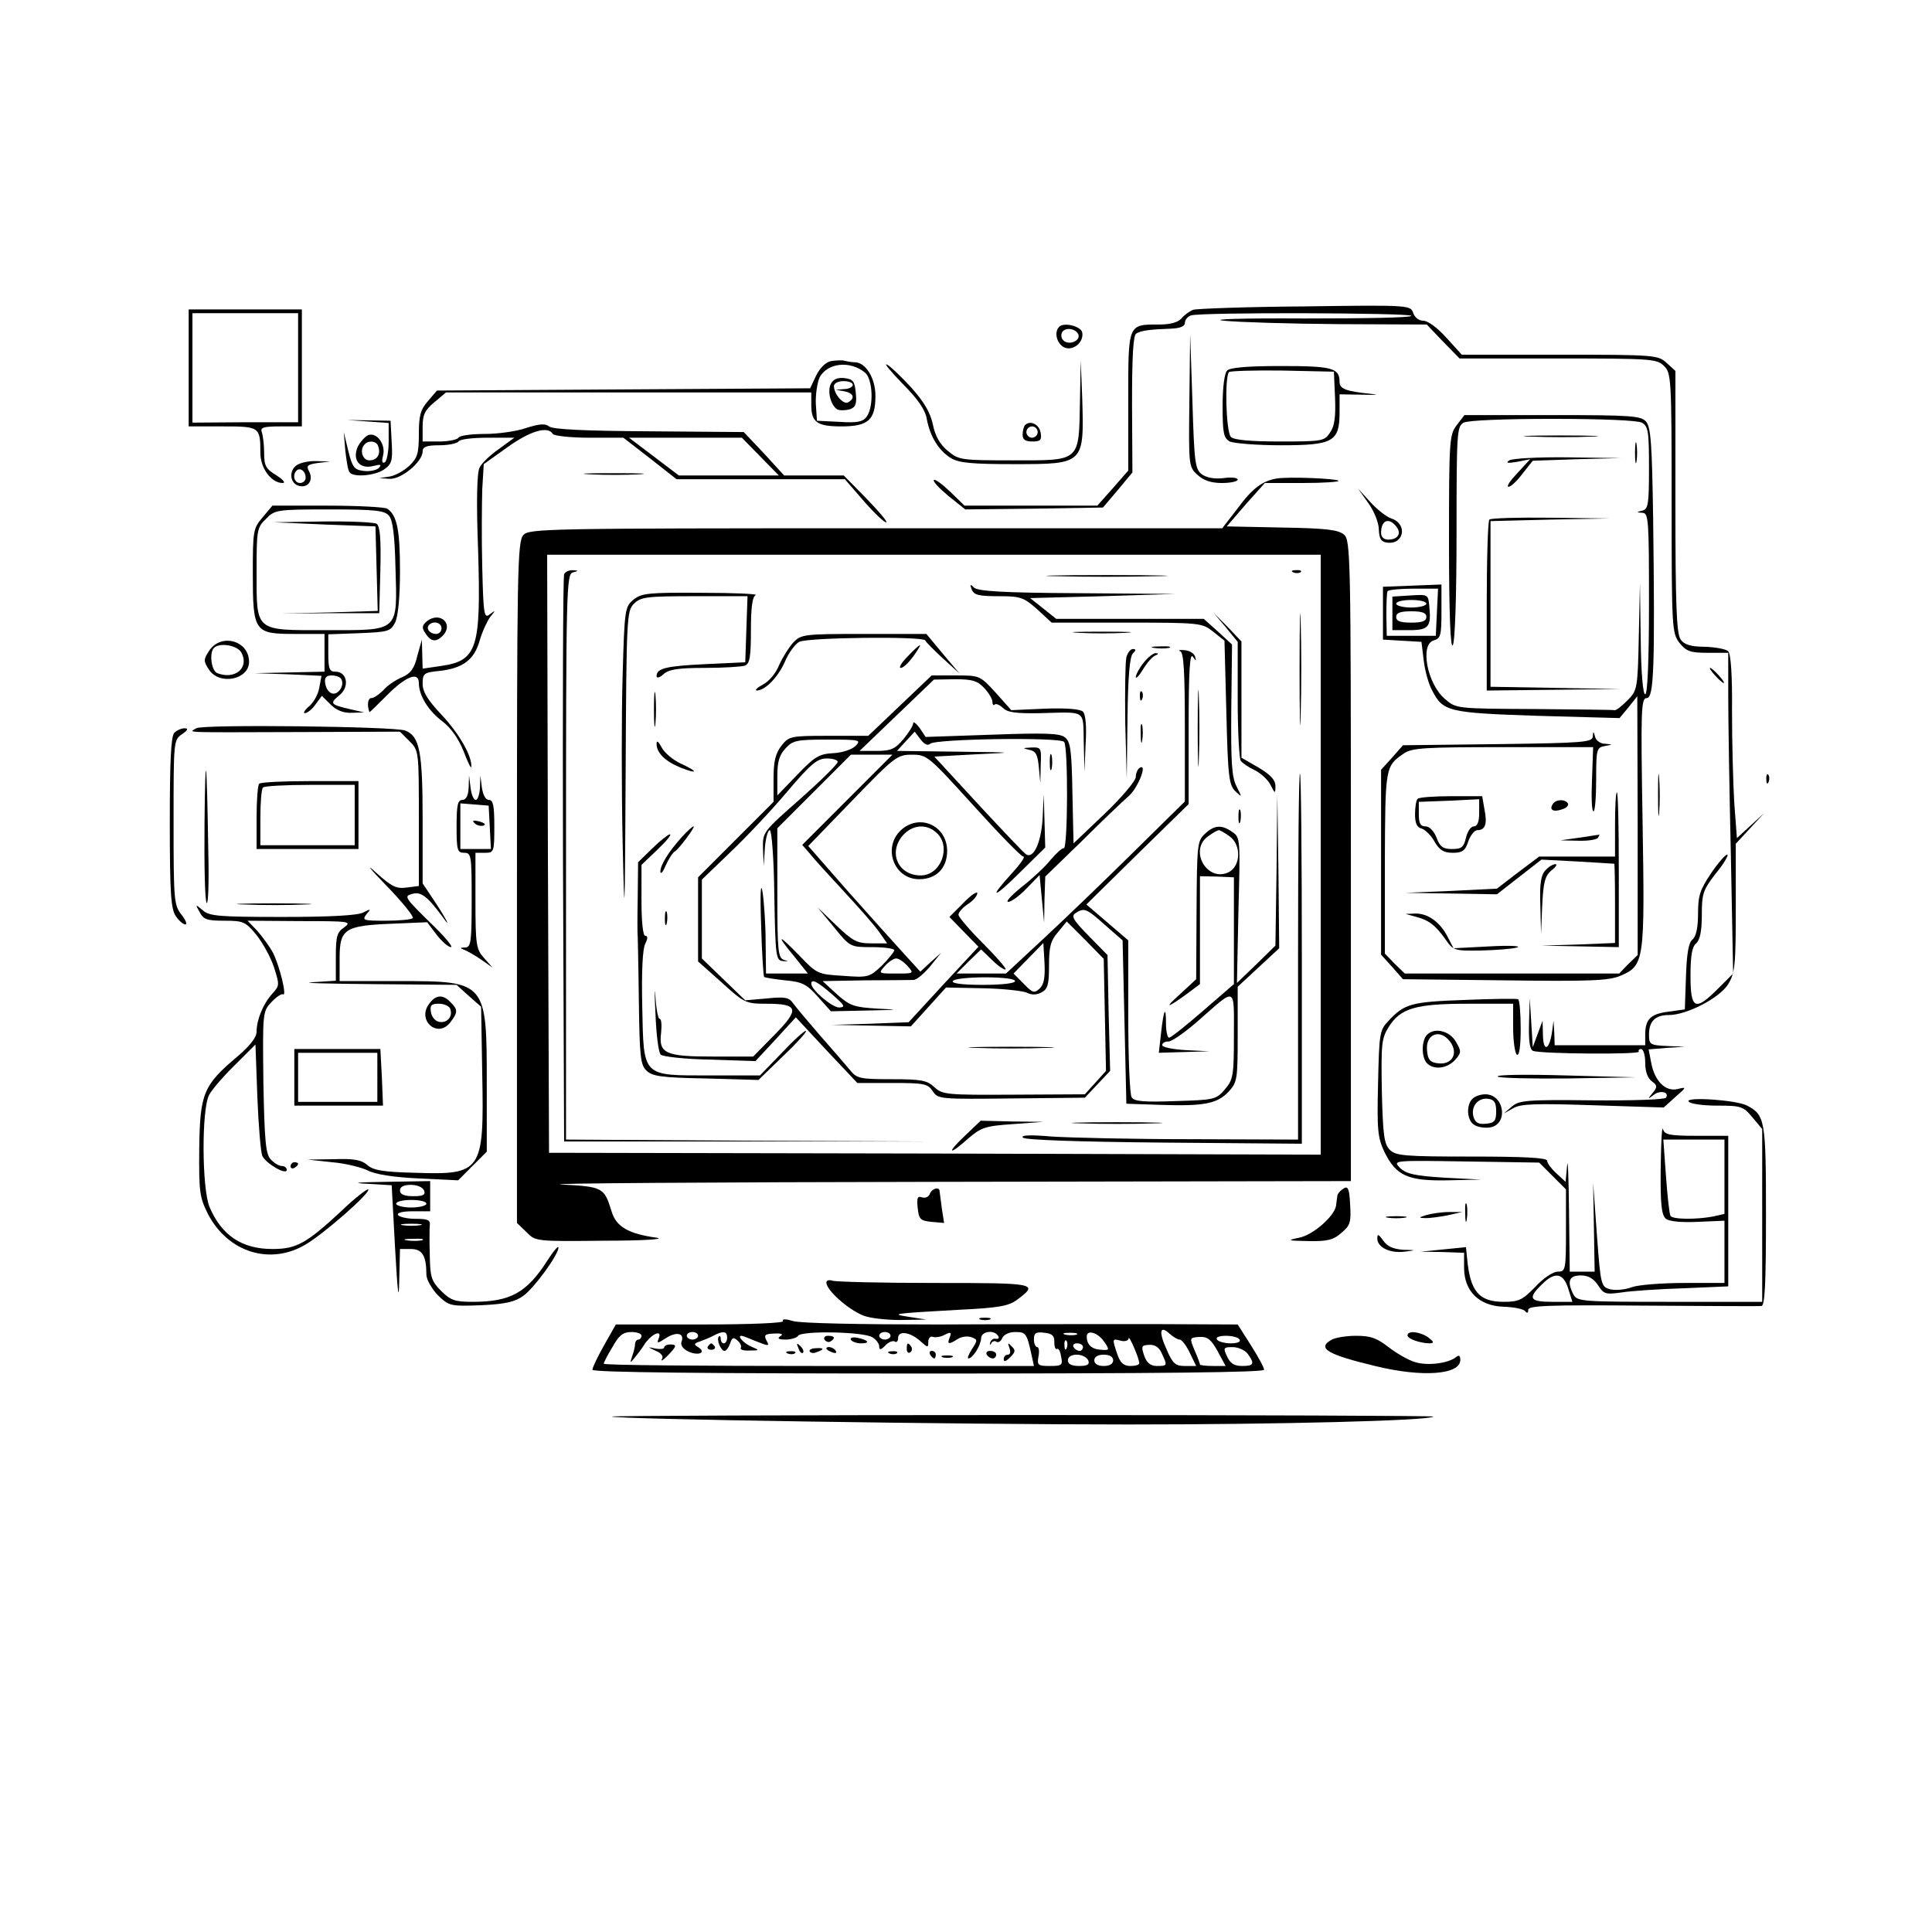<?xml version="1.0" standalone="no"?>
<!DOCTYPE svg PUBLIC "-//W3C//DTD SVG 20010904//EN"
 "http://www.w3.org/TR/2001/REC-SVG-20010904/DTD/svg10.dtd">
<svg version="1.0" xmlns="http://www.w3.org/2000/svg"
 width="512pt" height="512pt" viewBox="0 0 512 512"
 preserveAspectRatio="xMidYMid meet">
<g transform="translate(0,512) scale(0.1,-0.1)"
fill="#000000" stroke="none">
<path d="M3162 4299 c-10 -4 -24 -14 -31 -23 -9 -10 -29 -16 -58 -16 -85 0
-83 4 -83 -204 l0 -183 -41 -47 -41 -46 -176 0 -176 0 -38 37 c-21 20 -40 34
-43 31 -4 -3 14 -22 38 -42 l45 -36 182 2 183 3 39 46 39 47 -1 180 c0 127 3
183 11 188 13 8 35 11 92 13 24 1 37 6 37 15 0 8 7 17 16 20 23 9 584 7 584
-1 0 -5 -127 -7 -282 -7 -173 1 -256 -2 -213 -6 39 -4 175 -8 303 -9 l233 -1
43 -45 44 -45 261 0 c248 0 262 -1 281 -20 19 -19 20 -33 20 -364 0 -332 1
-344 21 -370 18 -22 28 -26 75 -26 l54 0 0 -112 c0 -62 3 -254 7 -425 l6 -313
-40 -40 c-61 -61 -73 -55 -73 34 0 53 4 77 15 86 10 9 15 32 15 75 0 56 3 66
36 109 21 25 35 49 32 51 -3 3 -22 -18 -42 -47 -31 -46 -36 -61 -36 -109 0
-37 -5 -61 -15 -69 -10 -8 -15 -37 -17 -98 l-3 -87 -43 -6 c-48 -6 -62 -20
-62 -61 l0 -28 -120 0 -120 0 -1 33 -2 32 -4 -30 c-7 -48 -23 -54 -24 -9 l-1
39 -13 -35 -13 -35 -4 65 -4 65 -2 -68 c-1 -47 2 -69 11 -72 22 -8 285 -10
280 -2 -2 4 1 7 6 7 6 0 11 -16 11 -36 0 -23 6 -41 17 -49 15 -11 16 -15 3
-31 -14 -17 -14 -18 2 -6 17 14 43 8 33 -7 -2 -5 -91 -8 -196 -7 -174 2 -194
0 -213 -17 l-21 -18 25 14 c20 12 60 13 212 8 l187 -6 31 28 c30 26 30 27 6
21 -32 -8 -61 21 -70 69 l-7 36 48 4 48 3 -47 2 c-45 2 -48 4 -48 30 0 35 16
52 52 52 48 0 135 45 158 82 18 30 20 50 20 203 l0 169 38 41 37 40 -36 -33
-36 -33 -7 93 c-3 51 -6 160 -6 242 1 95 -3 153 -10 160 -6 6 -34 11 -62 12
-37 0 -55 6 -64 19 -11 15 -14 90 -14 365 l0 347 -23 21 c-23 21 -30 22 -283
22 l-260 0 -41 45 c-23 26 -49 45 -61 45 -12 0 -23 9 -27 21 -7 20 -10 21
-286 17 -154 -1 -288 -6 -297 -9z"/>
<path d="M500 4145 l0 -155 89 0 c99 0 101 -1 101 -70 0 -41 29 -80 59 -80 9
0 1 9 -16 20 -28 17 -33 25 -33 59 0 22 -3 46 -6 55 -5 13 3 16 50 16 l56 0 0
155 0 155 -150 0 -150 0 0 -155z m290 1 l0 -145 -140 0 -140 -1 0 145 0 145
140 0 140 0 0 -144z"/>
<path d="M2807 4254 c-14 -14 -7 -43 12 -54 23 -12 54 12 49 39 -3 16 -48 28
-61 15z m51 -21 c5 -17 -26 -29 -40 -15 -6 6 -7 15 -3 22 9 14 37 9 43 -7z"/>
<path d="M3152 4059 c-2 -172 -2 -176 21 -197 16 -15 36 -22 65 -22 23 0 42 4
42 9 0 5 -17 7 -37 4 -25 -3 -45 1 -58 10 -18 14 -20 31 -25 194 l-6 178 -2
-176z"/>
<path d="M2202 4163 c-14 -3 -29 -18 -39 -38 l-16 -34 -495 -3 -494 -3 -24
-28 c-20 -23 -24 -39 -24 -88 0 -52 -4 -63 -26 -84 -14 -13 -38 -26 -52 -28
l-27 -4 28 -2 c31 -1 87 45 87 73 0 12 11 16 44 16 25 0 48 5 51 10 3 6 38 10
77 10 l71 0 -41 -30 c-23 -16 -46 -38 -51 -49 -7 -13 -9 -87 -4 -218 8 -263
-2 -294 -99 -308 l-48 -7 -1 38 -1 39 -12 -43 c-8 -34 -18 -47 -41 -57 -17 -7
-39 -22 -49 -34 -11 -11 -25 -21 -32 -21 -9 0 -12 -19 -5 -37 1 -1 20 18 44
42 51 52 87 67 87 35 0 -33 25 -74 64 -103 22 -17 42 -46 55 -79 11 -29 20
-47 20 -40 2 29 -33 89 -79 138 -37 39 -50 61 -50 82 0 27 3 30 45 34 62 7 92
30 106 80 7 24 20 52 28 63 15 18 15 19 -1 7 -15 -12 -17 -2 -20 125 -2 76 -1
168 0 206 l4 67 63 45 c60 43 107 57 120 35 3 -5 47 -10 97 -10 l90 0 71 -55
70 -55 223 0 223 0 52 -60 c29 -33 55 -57 58 -54 3 2 -22 31 -54 64 l-59 60
-79 0 -79 0 -53 58 -54 57 -251 2 c-170 1 -256 5 -265 13 -10 8 -25 7 -60 -4
-25 -9 -75 -16 -110 -16 -35 0 -67 -4 -70 -10 -3 -5 -26 -10 -51 -10 l-44 0 0
39 c0 32 6 44 31 65 l31 26 484 0 484 0 0 -33 c0 -46 15 -57 80 -57 71 0 90
17 90 81 0 47 -26 89 -55 89 -7 0 -19 2 -27 4 -7 2 -23 1 -36 -1z m91 -31 c20
-18 23 -89 4 -116 -10 -14 -25 -17 -72 -14 l-60 3 -3 45 c-1 25 4 56 10 70 21
39 82 45 121 12z m-278 -222 l49 -50 -132 0 -133 0 -66 50 -66 50 149 0 150 0
49 -50z"/>
<path d="M2202 4103 c-10 -19 -1 -57 17 -68 6 -3 20 -3 32 0 16 5 20 14 17 43
-3 32 -7 37 -30 40 -18 2 -30 -3 -36 -15z m58 -3 c0 -5 -10 -11 -22 -11 l-23
-2 23 -4 c24 -5 29 -18 10 -29 -12 -8 -38 21 -38 43 0 7 11 13 25 13 14 0 25
-4 25 -10z"/>
<path d="M2392 4103 c40 -40 60 -69 64 -93 9 -48 32 -84 64 -104 22 -13 56
-16 168 -16 186 0 185 0 180 175 l-4 100 -2 -110 c-3 -160 2 -155 -177 -155
-139 0 -144 1 -173 25 -21 17 -34 40 -40 71 -7 32 -24 60 -58 98 -27 29 -56
57 -64 60 -8 4 11 -19 42 -51z"/>
<path d="M3252 4138 c-7 -7 -12 -44 -12 -95 0 -71 3 -84 19 -93 11 -5 72 -10
135 -10 139 0 156 9 156 88 l0 47 62 -1 c35 -1 45 0 23 2 -68 7 -85 13 -85 32
0 37 -20 42 -155 42 -89 0 -135 -4 -143 -12z m286 -72 c2 -49 -1 -75 -13 -92
-15 -23 -20 -24 -133 -24 -78 0 -122 4 -130 12 -13 13 -17 159 -5 172 4 3 68
5 142 4 l136 -3 3 -69z"/>
<path d="M3861 3994 c-20 -26 -21 -38 -21 -313 0 -188 4 -281 10 -271 6 9 10
132 10 297 0 269 1 283 19 293 12 6 106 10 236 10 130 0 224 -4 236 -10 17
-10 19 -22 19 -120 0 -95 -2 -109 -17 -113 -17 -4 -17 -5 0 -6 16 -1 17 -20
17 -241 0 -153 -4 -240 -10 -240 -6 0 -11 57 -12 148 l-2 147 -3 -142 c-3
-140 -4 -143 -31 -170 -15 -15 -30 -27 -34 -25 -5 1 -100 2 -213 3 -204 1
-206 1 -235 26 -48 40 -68 146 -30 156 18 5 20 14 20 76 l0 72 -77 -3 -78 -3
0 -70 0 -70 51 -3 51 -3 6 -49 c3 -27 13 -63 22 -79 29 -57 42 -60 279 -68
l218 -6 24 29 23 29 1 -343 0 -343 -25 -24 -24 -25 -284 0 -284 0 -27 26 -26
27 0 241 c1 254 1 255 50 289 21 15 55 17 263 17 l239 0 -3 -85 c-2 -47 -1
-85 4 -85 4 0 7 38 7 84 0 80 1 85 23 89 22 4 22 4 0 6 -12 0 -24 9 -26 19 -4
15 -5 15 -6 0 -1 -15 -24 -17 -252 -20 l-251 -3 -29 -33 -29 -32 0 -245 0
-245 29 -32 29 -33 270 -3 c224 -3 276 -1 306 12 64 27 65 39 59 409 -5 297
-4 327 11 327 19 0 22 80 17 475 -3 199 -6 243 -19 258 -14 15 -39 17 -248 17
l-233 0 -20 -26z m-53 -496 l-3 -63 -65 0 -65 0 -1 55 c0 30 1 58 3 63 2 4 33
7 69 7 l65 0 -3 -62z"/>
<path d="M3738 3542 l-48 -3 0 -45 0 -44 45 0 c51 0 58 9 53 61 -3 34 -3 34
-50 31z m42 -22 c0 -5 -18 -10 -40 -10 -22 0 -40 5 -40 10 0 6 18 10 40 10 22
0 40 -4 40 -10z m0 -35 c0 -11 -11 -15 -40 -15 -29 0 -40 4 -40 15 0 11 11 15
40 15 29 0 40 -4 40 -15z"/>
<path d="M975 4003 l55 -4 0 -49 c0 -27 -5 -52 -10 -55 -7 -4 -9 2 -5 17 8 30
-16 63 -39 55 -9 -4 -21 -18 -28 -31 -15 -35 5 -60 41 -51 20 5 23 4 15 -5 -6
-6 -24 -10 -40 -8 -25 3 -30 9 -41 53 l-12 50 4 -48 c3 -27 7 -53 11 -58 9
-15 68 -10 92 7 20 14 23 23 20 72 l-3 57 -58 1 -57 1 55 -4z m27 -65 c8 -21
-2 -38 -23 -38 -19 0 -27 29 -12 43 11 11 31 8 35 -5z"/>
<path d="M2717 3994 c-4 -4 -7 -16 -7 -26 0 -13 7 -18 26 -18 21 0 25 4 22 22
-3 23 -27 35 -41 22z m33 -19 c0 -8 -7 -15 -15 -15 -8 0 -15 7 -15 15 0 8 7
15 15 15 8 0 15 -7 15 -15z"/>
<path d="M4058 3963 c46 -2 118 -2 160 0 42 1 5 3 -83 3 -88 0 -123 -2 -77 -3z"/>
<path d="M4333 3920 c0 -25 2 -35 4 -22 2 12 2 32 0 45 -2 12 -4 2 -4 -23z"/>
<path d="M4000 3900 c-11 -7 -5 -8 20 -4 l35 7 -34 -37 c-19 -20 -30 -36 -23
-36 6 0 23 16 37 35 l27 34 116 4 117 3 -140 2 c-79 1 -147 -3 -155 -8z"/>
<path d="M786 3887 c-22 -16 -17 -50 8 -55 24 -5 37 17 25 39 -8 15 -4 18 23
22 l33 4 -36 1 c-19 1 -43 -4 -53 -11z m24 -33 c0 -8 -7 -14 -15 -14 -15 0
-21 21 -9 33 10 9 24 -2 24 -19z"/>
<path d="M1563 3863 c37 -2 96 -2 130 0 34 2 4 3 -68 3 -71 0 -99 -1 -62 -3z"/>
<path d="M3384 3852 c-38 -6 -65 -26 -104 -79 l-41 -53 -918 0 c-877 0 -919
-1 -934 -18 -16 -17 -17 -95 -17 -921 l0 -902 25 -24 c24 -25 25 -25 207 -23
103 0 163 4 138 8 -74 10 -107 29 -119 69 -20 64 -22 66 -133 72 -57 3 391 6
995 7 l1097 2 0 848 c0 804 -1 850 -18 865 -15 13 -46 17 -165 19 l-146 3 50
58 51 57 100 0 c56 0 99 3 95 6 -6 6 -131 11 -163 6z m116 -997 l0 -795 -1022
3 -1023 2 -3 793 -2 792 1025 0 1025 0 0 -795z"/>
<path d="M1495 3598 c-3 -7 -4 -348 -3 -758 l3 -745 480 0 480 0 -477 2 -478
3 0 749 c0 705 1 750 18 754 16 4 16 5 -1 6 -10 0 -20 -5 -22 -11z"/>
<path d="M3428 3603 c7 -3 16 -2 19 1 4 3 -2 6 -13 5 -11 0 -14 -3 -6 -6z"/>
<path d="M2802 3593 c70 -2 187 -2 260 0 73 1 16 3 -127 3 -143 0 -203 -2
-133 -3z"/>
<path d="M3444 3345 c0 -132 2 -185 3 -117 2 68 2 176 0 240 -1 64 -3 9 -3
-123z"/>
<path d="M2575 3558 c6 -15 19 -18 71 -18 59 0 67 -3 103 -35 l38 -35 199 0
c195 0 200 -1 229 -24 l30 -24 5 -191 c4 -169 7 -192 24 -208 18 -17 18 -17 3
13 -13 25 -15 65 -14 203 l2 173 -37 34 -38 34 -195 0 -196 0 -35 28 -34 27
192 5 193 6 -260 2 c-193 1 -264 5 -274 15 -10 10 -11 9 -6 -5z"/>
<path d="M1679 3531 c-23 -19 -24 -25 -29 -203 -3 -100 -3 -298 0 -438 5 -229
6 -212 8 178 2 417 3 433 22 452 18 18 33 20 160 20 l141 0 -3 -87 -3 -88
-105 -5 c-105 -5 -130 -11 -130 -32 0 -6 8 -4 18 5 14 13 39 17 109 17 50 0
98 3 107 6 13 5 16 23 16 94 0 61 4 90 13 93 6 3 -58 6 -144 6 -140 1 -159 -1
-180 -18z"/>
<path d="M3249 3457 l31 -38 0 -152 c0 -84 4 -157 8 -163 4 -6 20 -17 37 -25
16 -8 35 -25 42 -39 12 -24 13 -24 13 -3 0 16 -13 30 -45 49 l-45 26 0 154 0
154 -36 38 -37 37 32 -38z"/>
<path d="M2858 3443 c34 -2 90 -2 125 0 34 2 6 3 -63 3 -69 0 -97 -1 -62 -3z"/>
<path d="M2102 3417 c-11 -12 -28 -39 -37 -59 -8 -21 -27 -44 -43 -52 -15 -8
-22 -15 -17 -16 22 0 55 33 74 74 10 25 28 49 39 55 23 12 328 15 334 4 2 -5
23 -26 47 -48 l44 -40 -44 52 -44 53 -166 0 c-159 0 -166 -1 -187 -23z"/>
<path d="M2405 3380 c-16 -16 -24 -30 -18 -30 7 0 21 14 33 30 12 17 20 30 18
30 -3 0 -17 -13 -33 -30z"/>
<path d="M3058 3403 c12 -2 30 -2 40 0 9 3 -1 5 -23 4 -22 0 -30 -2 -17 -4z"/>
<path d="M2985 3378 c-3 -13 -4 -90 -3 -173 l4 -150 2 161 c1 108 6 164 14
172 9 9 9 12 0 12 -6 0 -14 -10 -17 -22z"/>
<path d="M3128 3394 c9 -4 12 -55 12 -202 l0 -196 -138 -136 c-75 -74 -182
-177 -236 -227 l-100 -93 -65 0 -66 0 32 32 33 32 30 -29 c16 -16 32 -26 35
-24 2 3 -25 34 -60 69 -36 36 -65 70 -65 76 0 6 11 19 25 28 14 9 25 22 25 29
0 6 -17 -5 -37 -26 l-37 -37 38 -39 39 -40 -93 -100 -92 -100 -102 -4 -101 -3
104 -2 105 -2 46 51 47 52 98 -2 c54 -1 107 -7 117 -12 12 -6 25 -6 38 1 17 9
20 21 20 71 0 50 4 66 24 89 l23 28 49 -49 49 -50 3 -148 3 -149 -28 -31 -28
-31 -188 -1 c-179 -1 -189 0 -211 20 -19 18 -34 21 -113 21 -85 0 -93 2 -111
25 -11 13 -46 54 -78 90 -32 37 -64 75 -72 86 -11 16 -22 18 -70 13 l-57 -5
-57 55 -58 56 0 105 0 104 76 73 c42 40 110 112 151 161 62 73 79 87 104 87
16 0 29 -4 29 -9 0 -6 -45 -50 -99 -98 -100 -88 -100 -88 -99 -133 l2 -45 3
48 c2 26 8 47 13 47 5 0 11 -76 12 -172 3 -164 4 -173 23 -175 16 -1 16 -1 3
3 -16 5 -18 22 -18 177 l0 172 98 98 97 97 55 0 55 0 -120 -120 -119 -119 20
-23 c10 -13 51 -58 91 -101 40 -43 82 -91 93 -107 l21 -30 -42 0 c-38 0 -49 6
-93 48 l-49 47 43 -52 c43 -53 43 -53 102 -53 32 0 58 -4 58 -8 0 -4 -15 -23
-33 -41 -33 -31 -36 -32 -103 -27 -67 4 -69 5 -116 54 -57 59 -63 57 -12 -4
l35 -44 -55 0 -56 0 -1 83 c0 45 -4 105 -8 132 -5 31 -7 -1 -4 -85 2 -74 6
-136 8 -139 3 -2 28 -6 56 -9 44 -4 57 -10 86 -43 l35 -39 97 2 c84 2 88 2 27
5 -63 4 -73 7 -108 38 l-38 35 112 2 c62 0 120 1 128 1 8 -1 28 16 45 36 l29
36 -28 -25 -27 -25 -42 46 c-23 25 -90 100 -149 166 l-106 121 117 121 c112
116 119 121 158 121 40 0 44 -4 163 -135 67 -74 126 -135 132 -135 6 0 -8 -20
-31 -45 -64 -70 -48 -67 24 5 l65 64 -2 71 -2 70 -3 -65 c-4 -63 -24 -107 -44
-94 -5 3 -61 62 -126 132 l-117 127 110 6 c107 5 107 5 -50 7 l-159 2 23 25
24 26 16 -21 c10 -13 19 -17 25 -11 14 13 342 18 355 5 11 -11 10 -286 -1
-282 -3 2 -19 -12 -35 -31 -15 -19 -50 -51 -77 -72 -27 -22 -43 -39 -35 -39 8
0 30 16 49 36 l34 35 6 -63 6 -63 1 61 2 61 98 95 c53 53 109 106 124 119 25
23 50 88 28 74 -5 -3 -10 -14 -10 -24 0 -10 -37 -54 -82 -97 l-83 -79 -3 134
c-2 113 -5 136 -20 147 -13 11 -55 12 -193 7 l-176 -6 -16 24 c-10 13 -17 18
-17 12 0 -6 -12 -25 -26 -42 -22 -26 -33 -31 -71 -31 l-45 0 99 95 98 94 56 1
c45 0 59 -4 77 -23 12 -13 22 -29 22 -37 0 -7 3 -11 6 -7 4 3 13 -1 22 -9 11
-12 35 -15 96 -14 127 3 116 11 118 -77 l2 -78 3 74 c3 45 0 78 -7 85 -7 7
-45 10 -100 8 l-90 -4 -41 46 c-42 46 -43 46 -106 46 l-64 0 -84 -80 -84 -80
-105 0 c-101 0 -105 -1 -125 -26 -16 -21 -21 -41 -21 -88 l0 -61 -100 -100
-100 -100 0 -112 0 -111 63 -56 c59 -54 64 -56 118 -56 85 0 89 -14 22 -82
l-57 -58 -106 0 c-126 0 -145 8 -138 63 2 20 1 37 -4 37 -4 0 -9 26 -11 58 -2
31 -3 12 0 -43 2 -55 8 -104 14 -110 5 -5 64 -12 131 -13 l120 -4 54 58 53 58
81 -87 82 -87 93 0 c84 0 94 -2 107 -22 14 -21 20 -21 209 -19 l194 2 33 35
34 36 -4 153 -3 154 -50 51 c-41 42 -47 52 -35 60 23 15 29 13 78 -31 l47 -41
5 -216 5 -217 90 -3 c115 -4 151 3 181 35 23 25 24 33 24 152 l0 126 55 51 55
51 -2 204 -3 204 -2 -201 -3 -200 -51 -50 -51 -49 4 193 c5 187 5 193 -16 207
-28 20 -48 19 -73 -5 -20 -18 -21 -30 -22 -202 l-1 -183 -42 -39 c-45 -40 -36
-39 20 2 l32 24 0 143 0 143 45 -1 45 -2 0 -142 0 -141 -82 -71 c-45 -39 -85
-71 -90 -71 -4 0 -8 17 -8 37 0 50 -6 39 -13 -24 l-6 -53 67 2 67 2 -62 3
c-35 2 -63 8 -63 13 0 6 7 10 17 10 9 0 46 26 82 58 98 86 91 89 91 -42 0
-107 -2 -117 -24 -143 -23 -27 -28 -28 -131 -31 -82 -3 -110 -1 -116 10 -5 7
-9 104 -9 215 l0 201 -56 48 -55 47 135 133 136 133 0 203 c0 146 3 199 11
188 9 -13 10 -13 6 0 -2 8 -14 16 -28 17 -13 1 -18 0 -11 -3z m-861 -251 c-9
-9 -35 -18 -59 -19 -37 -2 -49 -9 -95 -57 l-53 -55 0 51 c0 38 5 56 22 74 19
21 30 23 112 23 85 0 89 -1 73 -17z m991 -239 c32 -22 31 -80 -3 -96 -57 -26
-105 60 -53 96 12 9 25 16 28 16 3 0 16 -7 28 -16z m-502 -403 c-15 -14 -19
-13 -43 12 l-27 27 39 40 40 41 3 -52 c2 -37 -1 -57 -12 -68z m-351 59 c18
-20 17 -20 -30 -20 -47 0 -48 0 -30 20 10 11 23 20 30 20 7 0 20 -9 30 -20z
m285 -40 c0 -6 -35 -10 -86 -10 -54 0 -83 4 -79 10 3 6 42 10 86 10 46 0 79
-4 79 -10z m-485 -35 c33 -29 37 -34 19 -35 -19 0 -74 47 -74 63 0 14 16 6 55
-28z"/>
<path d="M3031 3364 c-12 -15 -21 -32 -21 -38 0 -6 9 3 19 20 11 18 25 34 33
37 8 3 9 6 1 6 -6 1 -21 -11 -32 -25z"/>
<path d="M3174 3190 c0 -91 2 -128 3 -82 2 45 2 119 0 165 -1 45 -3 8 -3 -83z"/>
<path d="M1733 3240 c0 -41 2 -58 4 -37 2 20 2 54 0 75 -2 20 -4 3 -4 -38z"/>
<path d="M3021 3274 c0 -11 3 -14 6 -6 3 7 2 16 -1 19 -3 4 -6 -2 -5 -13z"/>
<path d="M3023 3175 c0 -22 2 -30 4 -17 2 12 2 30 0 40 -3 9 -5 -1 -4 -23z"/>
<path d="M1740 3149 c0 -24 22 -46 63 -63 48 -19 48 -11 0 11 -21 10 -43 29
-50 43 -8 15 -13 19 -13 9z"/>
<path d="M2727 3133 c18 -3 23 -13 26 -46 l4 -42 1 48 c2 45 1 47 -25 46 -23
-1 -24 -2 -6 -6z"/>
<path d="M2782 3100 c0 -19 2 -27 5 -17 2 9 2 25 0 35 -3 9 -5 1 -5 -18z"/>
<path d="M3440 2585 l0 -485 -282 1 c-156 0 -322 4 -370 7 -58 5 -84 4 -77 -3
6 -6 148 -11 374 -13 l365 -3 0 491 c0 269 -2 490 -5 490 -3 0 -5 -218 -5
-485z"/>
<path d="M3282 2955 c0 -16 2 -22 5 -12 2 9 2 23 0 30 -3 6 -5 -1 -5 -18z"/>
<path d="M2391 2923 c-54 -45 -24 -133 45 -133 45 0 74 29 74 75 0 65 -69 99
-119 58z m91 -10 c40 -36 12 -113 -42 -113 -58 0 -86 57 -50 103 25 31 64 36
92 10z"/>
<path d="M1808 2903 c-36 -40 -58 -75 -58 -93 1 -8 7 -1 14 16 8 18 19 35 25
38 11 7 55 66 49 66 -3 0 -16 -12 -30 -27z"/>
<path d="M1728 2871 l-37 -36 -1 -95 c-1 -52 -1 -97 0 -100 0 -3 2 -80 3 -172
2 -145 4 -170 20 -185 15 -15 39 -19 157 -21 l140 -4 65 63 c36 34 63 64 61
67 -3 2 -31 -23 -63 -57 l-59 -61 -131 0 c-183 0 -177 -6 -181 183 -2 94 1
153 8 166 7 14 7 21 0 21 -6 0 -10 36 -10 94 l0 94 43 41 c23 22 38 40 32 40
-5 -1 -27 -18 -47 -38z"/>
<path d="M1762 2685 c0 -16 2 -22 5 -12 2 9 2 23 0 30 -3 6 -5 -1 -5 -18z"/>
<path d="M2588 2343 c50 -2 134 -2 185 0 50 1 9 3 -93 3 -102 0 -143 -2 -92
-3z"/>
<path d="M2557 2110 c-50 -47 -43 -54 9 -7 34 29 45 33 118 38 l81 6 -83 1
-83 2 -42 -40z"/>
<path d="M2863 2143 c53 -2 141 -2 195 0 53 1 9 3 -98 3 -107 0 -151 -2 -97
-3z"/>
<path d="M3626 3787 c16 -22 28 -53 28 -70 1 -25 6 -33 22 -35 45 -6 55 50 11
64 -12 4 -37 23 -55 43 l-33 36 27 -38z m74 -62 c15 -18 5 -35 -21 -35 -12 0
-19 7 -19 18 0 33 20 42 40 17z"/>
<path d="M696 3749 c-25 -29 -26 -36 -26 -148 0 -156 4 -161 111 -161 l79 0 0
-50 0 -50 -92 -2 -93 -2 89 -3 88 -4 -6 -32 c-3 -18 -16 -40 -27 -49 -12 -10
-16 -18 -11 -18 6 0 19 10 28 23 l17 23 23 -23 c15 -15 34 -23 56 -22 l33 1
-39 9 c-51 12 -53 15 -26 37 27 22 20 62 -11 62 -16 0 -19 7 -19 50 l0 49 82
3 c77 3 83 5 95 28 8 16 13 67 13 138 0 108 -8 147 -34 164 -6 4 -77 8 -158 8
l-146 0 -26 -31z m335 4 c10 -11 15 -53 17 -135 5 -174 12 -168 -183 -168
-192 0 -185 -6 -185 158 0 107 1 114 25 137 23 24 29 25 168 25 122 0 147 -3
158 -17z m-127 -432 c10 -16 -6 -42 -23 -39 -9 2 -17 13 -19 26 -3 16 2 22 17
22 11 0 22 -4 25 -9z"/>
<path d="M860 3730 l135 -5 3 -112 3 -112 -128 -4 -128 -3 130 1 130 0 3 114
c2 85 -1 117 -10 123 -7 4 -71 7 -143 6 l-130 -2 135 -6z"/>
<path d="M3947 3743 c-4 -3 -7 -107 -7 -230 l0 -223 178 2 177 2 -172 3 -173
3 0 220 0 219 158 4 157 3 -156 2 c-86 1 -159 -1 -162 -5z"/>
<path d="M1133 3475 c-14 -11 -16 -18 -7 -31 15 -25 29 -27 47 -9 30 30 -5 65
-40 40z m37 -20 c0 -8 -6 -15 -14 -15 -17 0 -28 14 -19 24 12 12 33 6 33 -9z"/>
<path d="M554 3395 c-15 -23 -15 -27 0 -50 28 -42 106 -26 106 21 0 57 -75 77
-106 29z m86 -5 c21 -40 -17 -72 -64 -54 -16 6 -22 54 -9 67 15 15 63 7 73
-13z"/>
<path d="M4545 3330 c10 -11 20 -20 23 -20 3 0 -3 9 -13 20 -10 11 -20 20 -23
20 -3 0 3 -9 13 -20z"/>
<path d="M520 3190 c-18 -12 -50 -11 278 -10 l262 1 25 -25 c25 -25 25 -27 25
-204 l0 -180 -32 -4 c-27 -4 -40 2 -82 40 -28 26 -16 10 27 -34 43 -44 74 -83
71 -87 -4 -4 -36 -7 -72 -7 -59 0 -63 1 -51 17 13 15 12 15 -8 5 -14 -8 -87
-12 -214 -12 -169 0 -195 2 -212 18 -19 16 -20 16 -8 -5 10 -20 20 -23 66 -23
50 0 56 -3 84 -37 17 -21 38 -59 47 -86 15 -47 15 -49 -4 -70 -24 -26 -42 -69
-42 -101 0 -15 -17 -37 -51 -66 -90 -76 -99 -97 -101 -243 -1 -116 1 -130 23
-174 53 -102 165 -137 259 -81 52 31 173 138 166 146 -3 2 -36 -23 -72 -58
-92 -85 -118 -100 -182 -100 -81 0 -135 36 -167 112 -20 50 -21 257 -1 296 8
15 39 51 69 80 l54 54 5 -139 c3 -76 9 -146 13 -156 9 -20 65 -53 65 -37 0 5
-6 10 -13 10 -8 0 -21 8 -30 18 -13 14 -16 50 -19 204 -2 185 -2 187 21 212
13 14 27 23 31 21 11 -7 -8 72 -26 109 -9 17 -28 43 -42 59 l-26 27 140 -1
c129 0 137 -1 117 -16 -20 -13 -23 -24 -23 -79 l0 -63 -62 -4 c-35 -2 37 -4
159 -5 l223 -2 32 -29 33 -29 3 -180 c5 -257 -1 -266 -178 -260 -86 2 -112 7
-127 21 -15 13 -35 17 -89 15 l-69 -1 65 -7 c36 -3 79 -14 95 -22 19 -10 68
-18 135 -21 l104 -5 38 38 38 38 0 181 c0 270 -1 271 -232 271 l-158 0 0 60
c0 78 13 87 138 92 l94 4 25 -33 c14 -18 31 -33 38 -33 7 0 -18 30 -57 67 -65
64 -68 68 -46 74 24 7 41 -7 81 -61 26 -37 8 -2 -25 47 l-28 42 0 171 c0 179
-8 219 -46 234 -29 11 -538 17 -554 6z"/>
<path d="M462 3178 c-9 -9 -12 -76 -12 -238 0 -188 3 -229 16 -248 8 -12 20
-22 25 -22 6 0 1 12 -10 26 -20 25 -21 39 -21 245 0 214 0 218 22 233 16 11
18 16 7 16 -8 0 -20 -5 -27 -12z"/>
<path d="M542 2938 c-1 -114 1 -209 6 -211 4 -3 6 59 4 136 -4 258 -8 285 -10
75z"/>
<path d="M4394 3015 c0 -49 1 -71 3 -48 2 23 2 64 0 90 -2 26 -3 8 -3 -42z"/>
<path d="M4681 3054 c0 -11 3 -14 6 -6 3 7 2 16 -1 19 -3 4 -6 -2 -5 -13z"/>
<path d="M1242 3033 c-1 -22 -7 -33 -17 -33 -12 0 -15 -14 -15 -70 0 -63 2
-70 20 -70 19 0 20 -7 20 -125 0 -112 -2 -125 -17 -126 -14 0 -15 -2 -3 -6 8
-3 29 -15 45 -26 l30 -21 -22 25 c-21 23 -23 35 -23 152 l0 127 25 0 c24 0 25
2 25 70 0 54 -3 70 -14 70 -9 0 -16 13 -19 33 l-4 32 -1 -32 c-1 -18 -6 -33
-11 -33 -6 0 -12 15 -14 33 l-4 32 -1 -32z m56 -105 l3 -58 -41 0 -40 0 0 61
0 60 38 -3 37 -3 3 -57z"/>
<path d="M1258 2938 c5 -5 16 -8 23 -6 8 3 3 7 -10 11 -17 4 -21 3 -13 -5z"/>
<path d="M687 3043 c-4 -3 -7 -44 -7 -90 l0 -83 135 0 135 0 0 90 0 90 -128 0
c-71 0 -132 -3 -135 -7z m253 -83 l0 -80 -125 0 -125 0 0 73 c0 41 3 77 7 80
3 4 60 7 125 7 l118 0 0 -80z"/>
<path d="M4280 2935 l0 -85 -100 0 -101 0 -56 -42 -56 -43 -121 -6 -121 -5
121 -2 121 -2 59 46 59 46 95 -5 c52 -3 96 -6 98 -6 1 -1 2 -48 2 -106 l0
-104 -97 -4 -98 -3 103 -2 102 -2 0 205 c0 113 -2 205 -5 205 -3 0 -5 -38 -5
-85z"/>
<path d="M3757 3003 c-4 -3 -7 -22 -7 -41 0 -24 5 -35 18 -38 9 -3 25 -18 34
-35 13 -22 24 -29 48 -29 25 0 33 5 41 30 6 17 17 30 24 30 21 0 27 16 19 55
l-6 35 -82 0 c-46 0 -86 -3 -89 -7z m163 -37 c0 -24 -5 -36 -14 -36 -8 0 -17
-13 -21 -30 -6 -25 -11 -30 -37 -30 -24 0 -32 6 -41 30 -7 18 -19 30 -29 30
-14 0 -18 8 -18 33 l0 32 80 3 80 4 0 -36z"/>
<path d="M4115 2989 c-10 -15 1 -22 24 -14 12 3 19 11 16 16 -8 12 -32 11 -40
-2z"/>
<path d="M4185 2900 l-50 -7 47 -1 c26 -1 50 3 53 8 3 6 5 9 3 8 -2 0 -25 -4
-53 -8z"/>
<path d="M4096 2814 c-12 -12 -16 -34 -14 -92 l2 -77 3 75 c3 61 7 78 24 93
12 9 17 17 11 17 -6 0 -18 -7 -26 -16z"/>
<path d="M648 2723 c46 -2 118 -2 160 0 42 1 5 3 -83 3 -88 0 -123 -2 -77 -3z"/>
<path d="M3750 2691 c36 -9 53 -22 79 -58 22 -32 24 -33 94 -32 40 1 83 4 97
8 14 4 -18 6 -72 3 l-96 -5 -16 31 c-20 39 -53 62 -86 61 l-25 -1 25 -7z"/>
<path d="M1136 2458 c-30 -43 23 -89 56 -49 22 28 22 35 2 55 -21 22 -40 20
-58 -6z m57 -11 c8 -21 -8 -39 -29 -35 -11 2 -20 13 -22 26 -3 18 1 22 21 22
14 0 27 -6 30 -13z"/>
<path d="M3880 2470 c-140 -5 -158 -10 -200 -55 -24 -25 -25 -33 -28 -166 -3
-124 -1 -144 17 -182 31 -63 62 -77 168 -75 l88 2 -97 5 c-79 5 -101 10 -118
26 -19 20 -19 20 175 17 l194 -3 36 -36 35 -35 0 -109 c0 -105 -1 -109 -22
-109 -12 0 -38 -17 -59 -40 -34 -35 -44 -40 -84 -40 -66 0 -89 28 -97 115 l-3
30 -60 -6 -60 -6 58 -1 57 -2 0 -40 c0 -62 40 -101 105 -103 28 -1 53 -6 57
-12 5 -6 8 -5 8 4 0 11 54 13 303 11 166 -1 308 -2 315 -1 9 1 12 56 12 239 0
252 -2 267 -50 292 -28 15 -164 24 -155 11 3 -6 37 -11 75 -11 64 0 70 -2 94
-31 l26 -31 0 -229 0 -229 -245 0 c-231 0 -245 1 -255 19 -18 35 -12 51 19 51
20 0 34 -8 46 -26 15 -24 21 -25 63 -19 26 4 100 9 165 11 l117 5 0 200 0 199
-84 0 c-72 0 -85 3 -89 18 -3 9 -5 -38 -6 -104 -1 -95 2 -124 14 -134 9 -7 40
-10 85 -8 l70 3 0 -82 0 -83 -107 0 c-59 0 -121 -5 -138 -11 -18 -7 -43 -9
-57 -6 -25 7 -26 9 -36 144 l-10 138 2 -117 2 -118 -33 0 -33 0 -2 163 c-1 89
-3 142 -5 118 l-4 -43 -25 23 c-13 12 -24 27 -24 33 0 8 -64 11 -200 11 -178
0 -201 2 -217 18 -15 15 -18 39 -21 155 -2 124 -1 140 18 170 31 50 71 62 210
62 l120 0 0 -64 c0 -36 5 -68 10 -71 6 -4 10 21 10 69 0 41 -3 76 -7 78 -5 2
-69 1 -143 -2z m690 -469 l0 -98 -31 -7 c-43 -8 -107 -8 -112 2 -3 4 -8 51
-12 105 l-7 97 81 0 81 0 0 -99z m-414 -296 l11 -35 -53 0 c-60 0 -66 9 -29
45 35 36 58 32 71 -10z"/>
<path d="M3782 2378 c-15 -15 -16 -60 0 -76 18 -18 53 -14 74 9 17 19 17 23 3
47 -16 30 -57 40 -77 20z m62 -20 c21 -30 4 -60 -32 -56 -21 2 -28 9 -30 32
-6 46 35 62 62 24z"/>
<path d="M780 2265 l0 -75 118 0 117 0 -3 75 -4 75 -114 0 -114 0 0 -75z m220
0 l0 -65 -105 0 -105 0 0 65 0 65 105 0 105 0 0 -65z"/>
<path d="M3969 2267 c4 -4 88 -6 187 -5 l179 3 -187 5 c-103 3 -184 2 -179 -3z"/>
<path d="M3902 2208 c-16 -16 -15 -53 2 -67 8 -7 27 -11 43 -9 51 6 41 88 -11
88 -12 0 -27 -5 -34 -12z m63 -33 c0 -25 -4 -31 -27 -33 -19 -2 -28 2 -33 18
-8 27 12 52 39 48 16 -2 21 -10 21 -33z"/>
<path d="M770 2029 c0 -5 5 -7 10 -4 6 3 10 8 10 11 0 2 -4 4 -10 4 -5 0 -10
-5 -10 -11z"/>
<path d="M971 1983 l67 -4 9 -167 c7 -123 10 -145 11 -84 l2 82 29 0 c30 0 41
-18 41 -68 0 -13 14 -37 30 -54 30 -29 32 -30 115 -27 65 3 90 9 112 25 30 22
93 109 93 128 0 6 -13 -9 -29 -34 -55 -86 -98 -110 -199 -110 -46 0 -58 4 -83
29 -26 26 -29 37 -30 93 -1 35 -1 71 0 81 2 14 -6 17 -38 17 -22 0 -43 5 -46
10 -4 6 12 10 39 10 l46 0 0 40 0 40 -117 -2 c-75 -1 -94 -3 -52 -5z m153 -18
c4 -12 -3 -15 -29 -15 -24 0 -35 5 -35 15 0 10 10 15 29 15 16 0 31 -6 35 -15z
m6 -35 c0 -5 -18 -10 -40 -10 -22 0 -40 5 -40 10 0 6 18 10 40 10 22 0 40 -4
40 -10z m-17 -57 c-13 -2 -33 -2 -45 0 -13 2 -3 4 22 4 25 0 35 -2 23 -4z m5
-40 c-10 -2 -28 -2 -40 0 -13 2 -5 4 17 4 22 1 32 -1 23 -4z"/>
<path d="M3560 1970 c-8 -5 -16 -14 -16 -20 -1 -5 -2 -16 -3 -23 -2 -28 -61
-80 -98 -87 -34 -7 -31 -8 24 -9 51 -1 67 3 88 22 23 19 26 28 23 74 -2 44 -6
51 -18 43z"/>
<path d="M2464 1956 c-3 -8 -12 -12 -21 -9 -11 4 -14 -1 -11 -28 3 -30 7 -34
36 -37 l34 -3 -6 38 c-3 21 -5 41 -6 46 0 13 -20 8 -26 -7z"/>
<path d="M3883 1905 c0 -22 2 -30 4 -17 2 12 2 30 0 40 -3 9 -5 -1 -4 -23z"/>
<path d="M3780 1900 c-20 -6 -21 -8 -5 -8 11 -1 38 3 60 7 l40 9 -35 0 c-19 0
-46 -4 -60 -8z"/>
<path d="M3678 1893 c12 -2 32 -2 45 0 12 2 2 4 -23 4 -25 0 -35 -2 -22 -4z"/>
<path d="M3650 1838 c0 -24 34 -40 73 -35 31 4 31 4 -5 5 -26 2 -42 9 -52 24
-13 18 -16 19 -16 6z"/>
<path d="M2190 1721 c0 -22 68 -80 106 -90 22 -6 66 -10 99 -9 l60 1 -45 7
c-52 8 -46 9 132 19 105 5 132 10 154 27 58 43 50 44 -219 44 -141 0 -262 3
-271 6 -9 3 -16 1 -16 -5z"/>
<path d="M2075 1619 c4 -5 -82 -9 -218 -9 l-225 0 -31 -55 c-17 -30 -31 -59
-31 -65 0 -7 294 -10 890 -10 614 0 890 3 890 10 0 6 -16 35 -35 65 l-35 55
-222 1 c-123 0 -380 0 -573 -1 -200 0 -364 3 -383 9 -20 6 -30 6 -27 0z m1051
-49 c6 0 18 -16 27 -35 l17 -35 -30 0 c-25 0 -32 6 -48 43 -22 48 -18 66 7 43
10 -9 22 -16 27 -16z m-1426 10 c0 -5 -4 -10 -8 -10 -5 0 -9 -6 -9 -12 0 -7
-4 -22 -8 -33 -6 -18 -5 -18 7 -3 7 9 20 25 27 37 19 27 46 38 37 15 -6 -15
-4 -15 19 0 28 18 50 13 41 -10 -3 -9 4 -19 19 -26 27 -12 48 -2 25 12 -12 7
-11 10 5 15 11 4 28 11 37 16 25 13 35 11 35 -6 0 -8 -4 -15 -9 -15 -4 0 -8 5
-8 12 0 6 -2 9 -5 6 -7 -7 5 -38 15 -38 5 0 11 9 15 20 5 16 9 17 20 7 7 -6
11 -15 8 -19 -2 -5 8 -8 24 -7 26 0 26 1 7 9 -21 8 -42 30 -29 30 3 0 21 -7
40 -15 33 -13 35 -13 26 3 -7 14 -4 17 21 18 20 1 25 -2 16 -7 -9 -6 -5 -9 14
-9 15 0 30 5 33 10 9 14 174 11 197 -4 10 -6 18 -17 18 -24 0 -10 4 -10 16 2
8 9 20 14 25 11 5 -4 9 1 9 9 0 21 33 16 60 -9 19 -17 20 -17 20 -1 0 10 6 16
13 13 6 -2 21 0 31 6 16 8 18 6 13 -7 -8 -19 -3 -20 22 -4 10 6 26 8 36 4 16
-6 16 -8 1 -31 -9 -14 -13 -25 -10 -25 12 0 33 34 34 53 0 19 34 24 45 7 4 -6
1 -9 -6 -8 -6 2 -13 -3 -15 -10 -1 -7 0 -8 3 -2 2 5 9 8 14 4 5 -3 12 2 15 10
4 9 18 16 34 16 29 0 31 -3 44 -62 l6 -28 -570 0 c-313 0 -570 2 -570 6 0 3
10 23 23 44 17 31 28 40 50 40 15 0 27 -4 27 -10z m150 0 c0 -5 -7 -10 -15
-10 -8 0 -15 5 -15 10 0 6 7 10 15 10 8 0 15 -4 15 -10z m510 0 c0 -5 -7 -10
-15 -10 -8 0 -15 5 -15 10 0 6 7 10 15 10 8 0 15 -4 15 -10z m434 -17 c0 -12
3 -20 7 -18 4 3 9 -6 11 -20 5 -23 2 -25 -30 -25 -31 0 -34 2 -30 25 3 14 1
25 -3 25 -5 0 -9 9 -9 21 0 16 5 20 28 17 20 -2 27 -8 26 -25z m59 20 c-7 -2
-21 -2 -30 0 -10 3 -4 5 12 5 17 0 24 -2 18 -5z m74 -20 c14 -20 13 -22 -9
-20 -24 1 -38 13 -38 35 0 20 31 10 47 -15z m92 -55 c1 -5 -10 -8 -23 -8 -18
0 -27 8 -35 31 -14 42 -14 42 9 36 11 -3 20 0 21 6 0 11 27 -49 28 -65z m208
31 l21 -39 -34 0 c-19 0 -34 2 -34 4 0 2 -6 19 -14 37 -14 34 -14 34 13 36 21
1 30 -6 48 -38z m58 31 c4 -6 -6 -10 -24 -10 -16 0 -33 5 -36 10 -4 6 6 10 24
10 16 0 33 -4 36 -10z m-458 -22 c-3 -8 -6 -5 -6 6 -1 11 2 17 5 13 3 -3 4
-12 1 -19z m43 2 c0 -5 -4 -10 -9 -10 -6 0 -13 5 -16 10 -3 6 1 10 9 10 9 0
16 -4 16 -10z m209 -17 c15 -32 15 -33 -13 -33 -17 0 -27 8 -34 28 -8 24 -7
27 13 28 15 1 27 -6 34 -23z m227 0 c20 -27 17 -33 -14 -33 -21 0 -32 7 -40
25 -11 23 -10 25 15 25 14 0 32 -8 39 -17z m-422 -18 c4 -11 -2 -15 -24 -15
-20 0 -30 5 -30 15 0 9 9 15 24 15 13 0 26 -7 30 -15z m66 0 c0 -9 -9 -15 -25
-15 -16 0 -25 6 -25 15 0 9 9 15 25 15 16 0 25 -6 25 -15z"/>
<path d="M2185 1570 c4 -6 11 -8 16 -5 14 9 11 15 -7 15 -8 0 -12 -5 -9 -10z"/>
<path d="M2255 1569 c4 -5 16 -9 27 -9 26 0 19 9 -11 15 -12 2 -19 0 -16 -6z"/>
<path d="M1760 1549 c0 -4 -10 -5 -22 -3 -23 5 -23 5 0 -6 15 -6 21 -15 16
-22 -4 -7 3 -3 15 9 25 26 26 30 6 30 -8 0 -15 -4 -15 -8z"/>
<path d="M1876 1552 c-3 -5 1 -9 9 -9 8 0 12 4 9 9 -3 4 -7 8 -9 8 -2 0 -6 -4
-9 -8z"/>
<path d="M2116 1547 c3 -10 9 -15 12 -12 3 3 0 11 -7 18 -10 9 -11 8 -5 -6z"/>
<path d="M2403 1545 c0 -8 4 -12 9 -9 5 3 6 10 3 15 -9 13 -12 11 -12 -6z"/>
<path d="M2675 1548 c4 -11 2 -18 -4 -18 -6 0 -11 -5 -11 -12 0 -8 6 -6 17 5
14 14 15 19 4 29 -10 11 -11 10 -6 -4z"/>
<path d="M2146 1538 c3 -4 11 -5 19 -1 21 7 19 12 -4 10 -11 0 -18 -5 -15 -9z"/>
<path d="M2190 1546 c0 -2 7 -7 16 -10 8 -3 12 -2 9 4 -6 10 -25 14 -25 6z"/>
<path d="M2088 1533 c7 -3 16 -2 19 1 4 3 -2 6 -13 5 -11 0 -14 -3 -6 -6z"/>
<path d="M2358 1533 c7 -3 16 -2 19 1 4 3 -2 6 -13 5 -11 0 -14 -3 -6 -6z"/>
<path d="M2465 1530 c3 -5 8 -10 11 -10 2 0 4 5 4 10 0 6 -5 10 -11 10 -5 0
-7 -4 -4 -10z"/>
<path d="M2615 1530 c3 -5 10 -10 16 -10 5 0 9 5 9 10 0 6 -7 10 -16 10 -8 0
-12 -4 -9 -10z"/>
<path d="M2498 1523 c6 -2 18 -2 25 0 6 3 1 5 -13 5 -14 0 -19 -2 -12 -5z"/>
<path d="M2598 1623 c6 -2 18 -2 25 0 6 3 1 5 -13 5 -14 0 -19 -2 -12 -5z"/>
<path d="M3730 1581 c0 -9 34 -21 60 -21 11 1 10 4 -4 15 -22 16 -56 20 -56 6z"/>
<path d="M3528 1569 c-39 -22 -9 -39 116 -69 126 -31 226 -23 226 16 0 12 -4
14 -12 7 -21 -16 -74 -23 -107 -13 -18 5 -49 23 -70 39 -32 25 -48 31 -87 31
-27 0 -57 -5 -66 -11z"/>
<path d="M1621 1366 c7 -7 914 -21 1369 -21 399 0 799 10 809 21 2 2 -488 4
-1089 4 -601 0 -1091 -2 -1089 -4z"/>
</g>
</svg>